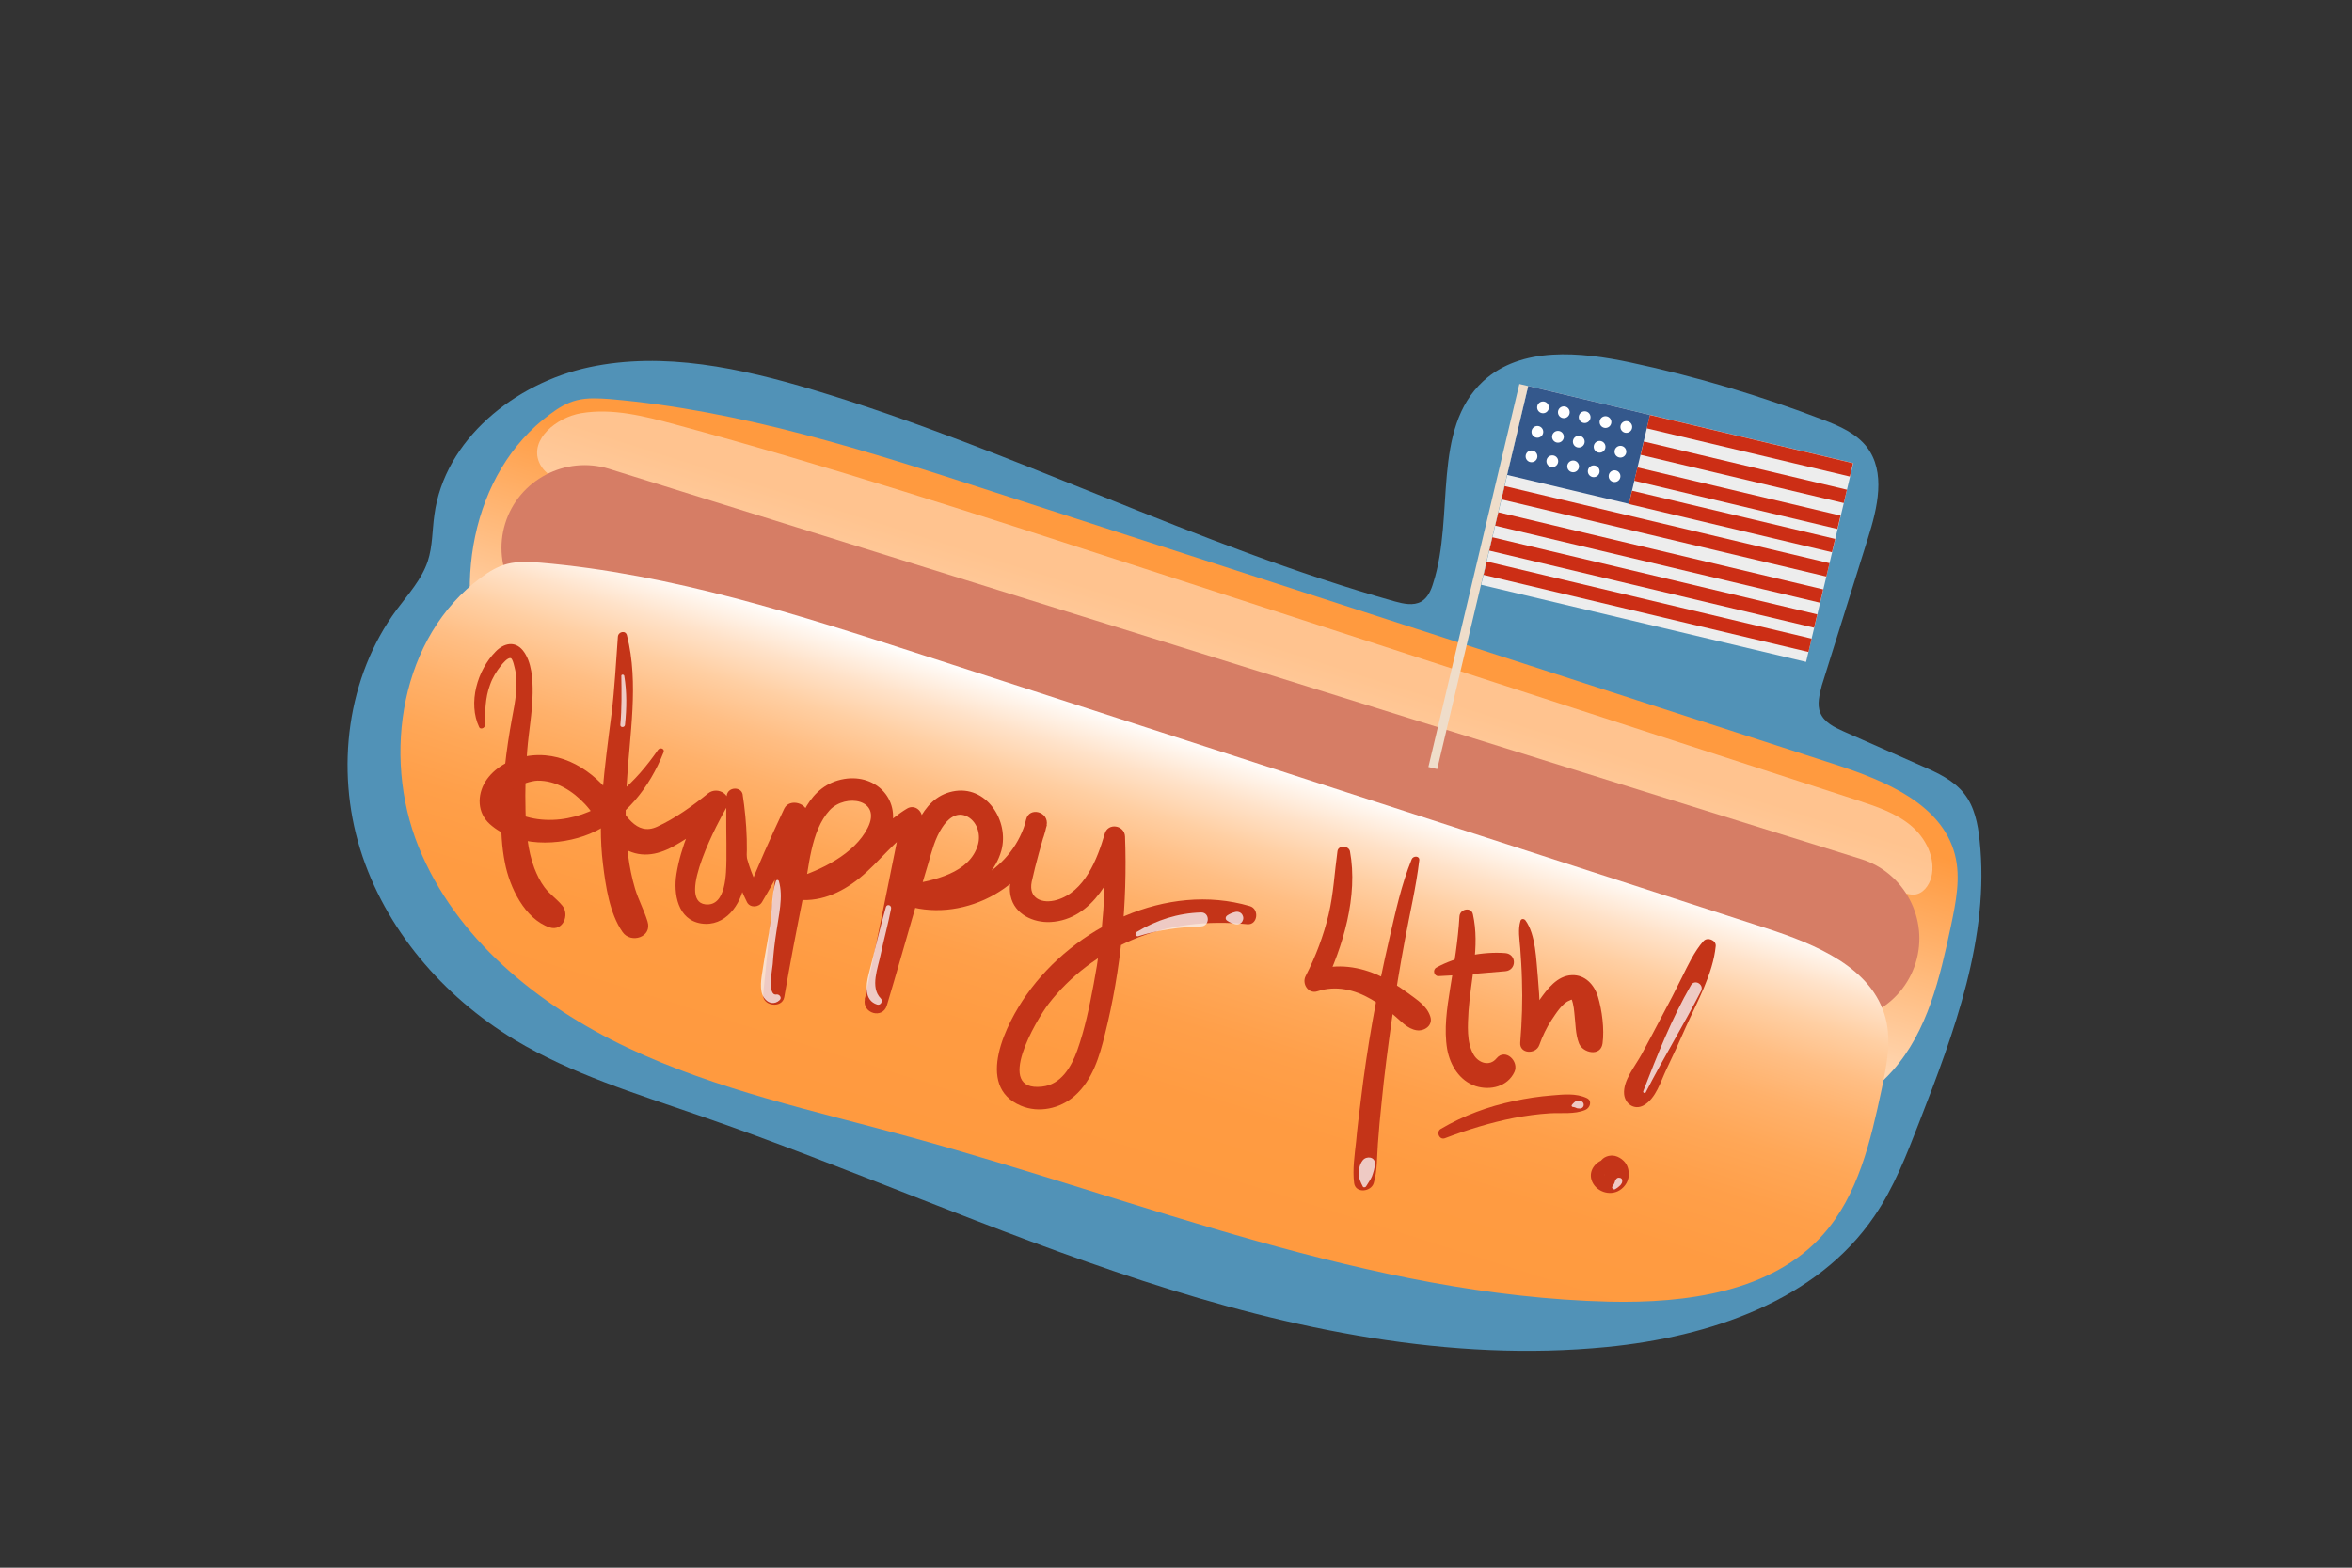 <?xml version="1.0" encoding="utf-8"?>
<!-- Generator: Adobe Illustrator 18.1.1, SVG Export Plug-In . SVG Version: 6.00 Build 0)  -->
<!DOCTYPE svg PUBLIC "-//W3C//DTD SVG 1.1//EN" "http://www.w3.org/Graphics/SVG/1.1/DTD/svg11.dtd">
<svg version="1.1" id="Layer_1" xmlns="http://www.w3.org/2000/svg" xmlns:xlink="http://www.w3.org/1999/xlink" x="0px" y="0px"
	 viewBox="0 0 960 640" enable-background="new 0 0 960 640" xml:space="preserve">
<rect x="0" y="0" width="960" height="640" fill="#333333" stroke="none"/>
<path fill="#5192B7" d="M743,291.1c1.6,3.8,5.7,5.8,9.5,7.5c10.6,4.7,21.3,9.4,31.9,14.1c6.4,2.8,13,5.8,17.3,11.3
	c4.2,5.3,5.6,12.3,6.3,19.1c4.2,39.4-10.3,78.2-24.7,115.2c-5.1,13.1-10.2,26.4-18.2,38.1c-23.5,34.7-67.5,49.4-109.2,53.5
	c-64,6.3-128.5-7.1-189.7-27.1c-61.2-20-120-46.4-180.8-67.4c-25.7-8.9-52-16.9-75.3-30.9c-29.3-17.7-53-45.3-63.1-77.9
	c-10.1-32.7-5.4-70.2,14.9-97.7c4.7-6.3,10.2-12.3,12.7-19.8c2-6.1,1.8-12.6,2.7-18.9c4.1-30.7,32.8-53.8,63.2-60.3
	s61.9,0.4,91.6,9.3c80.6,24.2,156.1,63.5,237.1,86.3c3.6,1,7.7,1.9,10.9,0.1c2.7-1.6,4-4.6,4.9-7.6c8.8-27.5-0.8-62.8,20.4-82.4
	c15.5-14.3,39.6-12,60.2-7.6c26.8,5.7,53.1,13.6,78.6,23.4c6.6,2.5,13.4,5.5,17.7,11c8,10.3,4.4,25,0.5,37.4
	c-6.3,20-12.5,40-18.8,60C742.7,283.5,741.5,287.5,743,291.1z"/>
<linearGradient id="SVGID_1_" gradientUnits="userSpaceOnUse" x1="511.888" y1="220.42" x2="501.833" y2="412.282" gradientTransform="matrix(0.968 0.251 -0.251 0.968 75.617 -106.48)">
	<stop  offset="0.134" style="stop-color:#FF9A3F"/>
	<stop  offset="0.938" style="stop-color:#FFFFFF"/>
	<stop  offset="0.939" style="stop-color:#FFFCF9"/>
	<stop  offset="0.941" style="stop-color:#FFFBF7"/>
</linearGradient>
<path fill="url(#SVGID_1_)" d="M772.5,437.1c-20.9,23.6-55.9,28.2-87.4,27.5c-98-2.4-190.7-41.3-285.3-67.2
	c-39-10.7-78.9-19.2-115.4-36.5c-36.5-17.3-70.2-44.6-85.3-82.1S192,193,224.5,169.1c3.3-2.5,6.9-4.7,10.9-5.7
	c4.3-1.1,8.9-0.8,13.4-0.5c53.7,4.6,105.5,21.3,156.7,37.9c114.5,37.1,229.1,74.2,343.6,111.3c20.3,6.6,43.4,16.1,48.8,36.7
	c2.5,9.5,0.4,19.6-1.6,29.2C791.8,399.1,786.8,421,772.5,437.1z"/>
<path opacity="0.51" fill="#FFEBDC" d="M777.4,364.6c-33.3-8.9-66.2-19.3-99-29.6c-18.8-5.9-37.6-11.9-56.4-17.8
	c-27.5-8.7-55-17.4-82.5-26.1c-101.1-32-202.2-63.9-304.3-92.6c-6-1.7-12.8-4-15.2-9.9c-3.8-9.3,7.2-18.2,17.1-19.9
	c12.9-2.2,26,1.2,38.6,4.6c62.5,16.9,124.2,37,185.8,57c98.9,32.1,197.7,64.3,296.6,96.4c7.6,2.5,15.5,5.1,21.7,10.2
	s10.4,13.4,8.5,21.2c-0.9,3.4-3.4,6.8-6.9,7.1C780.1,365.3,778.7,365,777.4,364.6z"/>
<path fill="#D67D65" d="M739.5,415.4l-511-159.3c-17.8-5.5-27.8-24.6-22.3-42.4l0,0c5.5-17.8,24.6-27.8,42.4-22.3l511,159.3
	c17.8,5.5,27.8,24.6,22.3,42.4l0,0C776.4,410.9,757.3,421,739.5,415.4z"/>
<linearGradient id="SVGID_2_" gradientUnits="userSpaceOnUse" x1="501.256" y1="292.238" x2="491.201" y2="484.099" gradientTransform="matrix(0.968 0.251 -0.251 0.968 75.617 -106.48)">
	<stop  offset="0" style="stop-color:#FFFFFF"/>
	<stop  offset="2.012926e-02" style="stop-color:#FFF8F2"/>
	<stop  offset="9.499758e-02" style="stop-color:#FFE2C9"/>
	<stop  offset="0.176" style="stop-color:#FFCFA3"/>
	<stop  offset="0.263" style="stop-color:#FFBE84"/>
	<stop  offset="0.357" style="stop-color:#FFB16B"/>
	<stop  offset="0.462" style="stop-color:#FFA757"/>
	<stop  offset="0.582" style="stop-color:#FF9F49"/>
	<stop  offset="0.731" style="stop-color:#FF9B41"/>
	<stop  offset="1" style="stop-color:#FF9A3F"/>
</linearGradient>
<path fill="url(#SVGID_2_)" d="M744.2,503.9c-20.9,23.6-55.9,28.2-87.4,27.5c-98-2.4-190.7-41.3-285.3-67.2
	c-39-10.7-78.9-19.2-115.4-36.5c-36.5-17.3-70.2-44.6-85.3-82.1s-7.1-85.8,25.4-109.7c3.3-2.5,6.9-4.7,10.9-5.7
	c4.3-1.1,8.9-0.8,13.4-0.5c53.7,4.6,105.5,21.3,156.7,37.9c114.5,37.1,229.1,74.2,343.6,111.3c20.3,6.6,43.4,16.1,48.8,36.7
	c2.5,9.5,0.4,19.6-1.6,29.2C763.5,465.9,758.4,487.9,744.2,503.9z"/>
<g>
	<g>
		<g>
			<path fill="#C43418" d="M587.2,398.5c9-0.4,18.2-1.2,27.2-2c4.7-0.4,4.7-7,0-7.4c-9.2-0.7-20,1.4-28.1,5.9
				C584.6,395.9,585.3,398.6,587.2,398.5L587.2,398.5z"/>
		</g>
		<g>
			<g>
				<path fill="#C43418" d="M197.9,296.1c0.1-5.6,0.1-11.2,2.1-16.5c1-2.9,2.6-5.5,4.5-7.9c0.6-0.7,2.7-3.4,4-3
					c0.9,0.3,1.6,4.2,1.8,4.9c1.3,6.5-0.1,13.2-1.3,19.6c-1.2,6.5-2.2,13-2.9,19.6c-1.4,13-2.6,26.6,0,39.5
					c1.9,9.8,8,22.8,18.2,26.3c5.5,1.8,8.3-5.2,5.2-8.9c-2.2-2.7-5.1-4.6-7.2-7.4c-1.8-2.4-3.1-5.1-4.2-7.9
					c-2.8-7.5-3.4-15.5-3.6-23.5c-0.2-8.2,0-16.4,0.7-24.6c0.6-7.7,2.1-15.4,2.2-23.2c0.1-5.6-0.3-13-4-17.6
					c-3.3-4-7.8-2.9-11.1,0.5c-7.5,7.6-11.4,21-6.7,30.9C196.1,297.9,197.9,297.3,197.9,296.1L197.9,296.1z"/>
			</g>
			<g>
				<path fill="#C43418" d="M252.2,259.9c-0.8,10.5-1.3,21.1-2.6,31.6c-1.4,10.7-2.8,21.4-3.7,32.1c-0.8,9.7-1,19.4,0.2,29.1
					c1.1,9,2.7,20.2,8,27.8c3.4,4.9,12.2,2.1,10.2-4.3c-1.4-4.6-3.7-8.8-5.1-13.4c-1.3-4.4-2.2-8.8-2.8-13.4
					c-1.3-9.7-1.2-19.5-0.6-29.2c1.1-20,5.1-41.1,0.1-60.8C255.4,257.2,252.4,257.8,252.2,259.9L252.2,259.9z"/>
			</g>
			<g>
				<path fill="#C43418" d="M268.6,306.1c-8.9,12.9-20.9,24.9-36.9,27.9c-7.6,1.5-17,0.8-23.5-3.7c-8.1-5.7,6.3-11.5,11.2-11.6
					c7.6-0.1,14.4,4.2,19.4,9.6c5.3,5.7,8.4,13.4,15.2,17.7c6.9,4.4,14,3.3,20.9-0.5c7.5-4.2,14.5-9.4,21-15c-2.5-1.9-5-3.9-7.5-5.8
					c-5.6,9.8-10.5,20.9-12.3,32.1c-1.3,8.1,0.5,18.7,10.1,20.2c9.8,1.5,16.3-7.7,17.6-16.3c1.8-11.7,1.1-24.9-0.7-36.5
					c-2.1,0.6-4.2,1.2-6.3,1.7c0.9,5.3,1.6,10.7,2.3,16c0.3,2.3,4,1.7,4-0.5c0-5.4-0.1-10.9,0.1-16.3c0.1-4.2-6.4-4.2-6.6,0
					c-0.4,8.6,0,17.3-0.1,25.9c-0.1,5.2,0,19.2-8.6,18.2c-12.2-1.5,5.9-35,8.6-39.5c3-4.9-3.5-9-7.5-5.8
					c-6.3,5.1-13.4,10.2-20.8,13.6c-8.7,4-13.2-5.5-17.5-11.4c-8.4-11.6-21.5-20.1-36.3-17.3c-6.4,1.2-12.8,4.7-16.3,10.3
					c-3.4,5.6-3.3,12.7,1.8,17.3c10.6,9.5,28.4,9.1,40.8,4c14.4-6,24.5-19,30.1-33.2C271.5,305.6,269.4,305,268.6,306.1L268.6,306.1
					z"/>
			</g>
			<g>
				<path fill="#C43418" d="M298.3,325.3c-3,15.1-0.2,29.4,6.6,43c1.2,2.4,4.8,2.2,6.1,0c6.4-10.8,12.2-21.9,17.8-33.1
					c-3.1-1.3-6.2-2.6-9.2-3.9c-3.4,24.8-5.5,49.8-8.1,74.6c-0.5,4.8,7.7,6,8.6,1.2c2.4-14,5.1-27.9,7.9-41.9
					c2.2-10.8,2.8-26,10.7-34.5c6.5-6.9,21.3-4.4,15.5,7.2c-5.4,10.8-19.2,17.4-30.2,20.8c-3.8,1.2-4.5,7.7,0,8.4
					c10,1.6,19.1-2.4,26.8-8.6c8.3-6.7,14.4-15.7,23.6-21.2c-2-1.6-4.1-3.1-6.1-4.7c-5,25.1-10.2,50.2-15.3,75.3
					c-1.2,5.8,7.3,8.3,9,2.5c3.9-13,7.6-26.1,11.4-39.2c1.8-6.4,3.7-12.8,5.6-19.1c1.4-4.9,2.7-9.9,5.5-14.2
					c2.1-3.3,5.6-6.6,9.8-4.8c4.4,1.9,6.1,7.3,4.9,11.6c-3.3,11.9-18.2,14.7-28.6,16.6c-4.5,0.8-4,7.4,0,8.6
					c23.5,6.9,51.8-8.4,56.6-33c1.1-5.5-7.1-7.8-8.4-2.3c-1.3,5.4-2.7,10.8-4.1,16.2c-1.3,4.8-3.3,10-2.2,15
					c1.6,7.5,9.3,11,16.4,10.6c17.2-1,26.1-19.4,30.2-33.7c-2.8-0.4-5.6-0.8-8.3-1.1c0.8,20.1-0.6,40.3-4.4,60.1
					c-1.7,9.1-3.6,18.4-6.7,27.1c-2.4,6.7-6.6,14-14.4,14.8c-19.7,2.2-2.3-27.3,2.7-33.8c8.8-11.4,20.7-20.3,33.9-26
					c14.7-6.4,31.3-8.1,47.2-6.5c4.3,0.4,5-6.3,1-7.4c-33.8-9.9-71.5,8.4-91.1,36.2c-8.1,11.4-21.4,37.3-2.3,45.3
					c7.3,3.1,16,1.2,21.9-4c7.3-6.4,10.2-16.1,12.4-25.2c6.6-26.4,9.2-53.6,8.2-80.7c-0.2-4.7-7-5.8-8.3-1.1
					c-3,10.3-8.2,23.7-19.6,27c-5.8,1.7-11.6-0.5-10.2-7.4c1.7-7.8,4-15.6,6.2-23.2c-2.8-0.8-5.6-1.5-8.4-2.3
					c-5,19.6-26.1,32.9-45.9,26.8c0,2.9,0,5.7,0,8.6c14.3-2,31.2-6.9,35.7-22.6c3.4-12.2-6.2-27.1-19.9-24.2
					c-13.4,2.8-16.9,19-20.1,30.1c-5.2,18.3-10.6,36.5-15.8,54.7c3,0.8,6,1.7,9,2.5c4.8-25.2,9.5-50.4,14.4-75.6
					c0.7-3.4-2.8-6.7-6.1-4.7c-7.5,4.5-13.1,11-19.2,17.2c-6.5,6.5-14.8,13.4-24.7,11.4c0,2.8,0,5.6,0,8.4c14-3.5,31.3-12.7,36.9-27
					c5.1-13-5.2-24.3-18.6-22.1c-14.4,2.4-19.3,17.1-21.8,29.6c-3.7,19.1-7.1,38.2-11.2,57.2c2.9,0.4,5.7,0.8,8.6,1.2
					c3.2-24.4,6.9-48.8,9.3-73.3c0.5-4.9-7.3-7-9.4-2.6c-5.5,11.7-10.8,23.4-15.5,35.5c2.1-0.3,4.3-0.6,6.4-0.8
					c-7-11.6-9.3-25.5-8-38.8C303.3,323.3,298.8,322.7,298.3,325.3L298.3,325.3z"/>
			</g>
			<g>
				<path fill="#C43418" d="M545.9,347.5c-1.2,8.6-1.6,17.3-3.6,25.8c-2.1,8.8-5.3,17.2-9.4,25.2c-1.6,3.1,1.1,7.4,4.8,6.2
					c7.5-2.5,15.2-0.7,21.9,3.2c3.3,1.9,6.4,4.2,9.4,6.6c2.9,2.4,5.4,5.5,9.2,6.1c3.2,0.5,6.8-2,5.6-5.6c-1.4-4.4-5.4-6.8-9-9.5
					c-4.1-3-8.3-5.7-13-7.7c-8.4-3.6-17.7-4.5-26.3-1.2c1.6,2.1,3.2,4.1,4.8,6.2c7.9-16.4,14.1-37,10.7-55.3
					C550.4,345.1,546.2,345,545.9,347.5L545.9,347.5z"/>
			</g>
			<g>
				<path fill="#C43418" d="M576.2,350.8c-4.2,10.3-6.6,21.5-9.1,32.3c-2.6,11.2-4.9,22.5-6.9,33.8c-1.9,10.8-3.5,21.6-4.8,32.5
					c-0.7,5.6-1.4,11.1-1.9,16.7c-0.6,5.6-1.5,11.3-0.8,16.9c0.6,4.3,6.9,3.6,8,0c1.5-5.1,1.3-10.7,1.7-16
					c0.4-5.6,0.9-11.2,1.5-16.7c1.1-11.4,2.6-22.8,4.2-34.1c1.5-10.8,3.3-21.6,5.3-32.3c2-10.9,4.6-21.7,5.9-32.7
					C579.5,349.3,576.8,349.3,576.2,350.8L576.2,350.8z"/>
			</g>
			<g>
				<path fill="#C43418" d="M595.7,374.1c-0.6,10-2.2,19.6-3.8,29.4c-1.3,8.2-2.6,16.7-1.2,24.9c1.2,6.5,5,12.8,11.6,15
					c6,1.9,13,0.2,15.8-5.7c2.1-4.4-3.7-10-7.3-5.6c-2.8,3.4-7.3,1.9-9.3-1.5c-3-5-2.4-12.2-2.1-17.8c0.9-13,4.7-26.4,1.8-39.5
					C600.6,370.1,595.9,371,595.7,374.1L595.7,374.1z"/>
			</g>
			<g>
				<path fill="#C43418" d="M620.6,375.9c-1.1,3.6-0.4,7.4-0.1,11.2c0.3,4.3,0.6,8.5,0.7,12.8c0.3,8.6,0,17.2-0.7,25.7
					c-0.4,4.7,6.4,5,7.8,1c1.3-3.6,2.9-7,5-10.2c1.7-2.5,4.3-6.8,7.2-7.9c1.3-0.5,0.9-0.9,1.5,1.1c0.3,1.3,0.5,2.7,0.6,4
					c0.5,4.1,0.4,8.6,1.9,12.4c1.6,3.9,8.8,5.5,9.6,0c0.8-5.8-0.2-13.6-1.9-19.2c-1.5-4.8-5.2-8.9-10.6-8.7
					c-6,0.2-10.1,5.7-13.2,10.1c-3.4,5-5.9,10.6-7.7,16.4c2.6,0.3,5.2,0.7,7.8,1c0.3-8.9,0-17.8-0.8-26.6c-0.7-7-0.8-17.5-5.1-23.3
					C622,375,620.9,375,620.6,375.9L620.6,375.9z"/>
			</g>
			<g>
				<path fill="#C43418" d="M695.3,384.2c-3.8,4.3-6.3,9.8-8.9,15c-2.6,5.3-5.3,10.5-8.1,15.7c-2.7,5.2-5.5,10.4-8.3,15.6
					c-2.6,4.8-7.6,10.6-7.1,16.2c0.4,4,4.2,6.6,7.9,4.6c5.1-2.8,7-9.8,9.4-14.8c2.7-5.6,5.3-11.3,7.8-17
					c4.6-10.3,11.2-21.9,12.3-33.3C700.5,383.8,696.9,382.4,695.3,384.2L695.3,384.2z"/>
			</g>
			<g>
				<path fill="#C43418" d="M654,482c0.2,1.6,2,2.4,3.4,2.4c1.8,0,3.3-1,4.3-2.5c1.1-1.7,1.2-4,0.2-5.8c-1-1.9-3.2-3-5.3-3
					c-4.3,0-8.4,4.1-7,8.6c1.5,4.7,7.4,6.8,11.5,4.2c2.4-1.5,3.9-4.2,3.7-7c-0.1-1.9-0.7-3.6-2.1-5c-0.9-0.9-2.2-1.7-3.5-2
					c-2.2-0.5-4.9,0.3-6.1,2.5c-0.4,0.8-0.7,1.8-0.7,2.7c-0.1,1.5,0.7,2.7,1.6,3.8c-0.6-0.9-0.8-1.1-0.5-0.6
					c-0.2-0.4-0.4-0.9-0.6-1.3c0.1,0.2,0.1,0.4,0.2,0.6c-0.1-0.5-0.1-1-0.2-1.5c0.1,0.8,0.2,1.6,0.4,2.3c-0.1-0.5-0.1-1-0.2-1.6
					c0,0.3,0,0.5,0,0.8c0.1-0.5,0.1-1,0.2-1.6c-0.1,0.3-0.1,0.5-0.2,0.8c0.2-0.5,0.4-0.9,0.6-1.4c-0.1,0.1-0.1,0.2-0.2,0.4
					c0.3-0.4,0.6-0.8,0.9-1.2c-0.1,0.2-0.3,0.3-0.4,0.4c0.4-0.3,0.8-0.6,1.2-0.9c-0.1,0.1-0.2,0.1-0.4,0.2c0.5-0.2,0.9-0.4,1.4-0.6
					c-0.2,0.1-0.4,0.1-0.6,0.2c0.5-0.1,1-0.1,1.5-0.2c-0.3,0-0.7,0.1-1,0c0.5,0.1,1,0.1,1.5,0.2c-0.2,0-0.4-0.1-0.6-0.1
					c0.4,0.2,0.9,0.4,1.3,0.5c-0.2-0.1-0.7-0.5,0,0.1c0.7,0.6,0.3,0.2,0.1,0c0.4,0.8,0.9,1.5,1.3,2.3c-0.1-0.1-0.1-0.2-0.1-0.4
					c0.1,0.5,0.1,0.9,0.2,1.4c0-0.2,0-0.3,0-0.5c-0.1,0.4-0.1,0.9-0.2,1.3c0.2-0.7-0.5,1-0.3,0.6c0.3-0.5-0.9,1-0.4,0.5
					c0.5-0.5-0.9,0.6-0.4,0.3c0.5-0.3-1.2,0.4-0.5,0.2c0.6-0.2-0.9,0.1-1.1,0c-0.4-0.1-0.6-0.1-0.3,0c0.3,0.1,0.1,0-0.6-0.3
					c0.5,0.3-0.5-0.4-0.6-0.6c-0.3-0.4-0.7-1-0.6-1.6c0,0.1,0,0.3,0,0.4c-0.1-0.4,0.1-0.9,0-0.2c0,0-0.1,0.3-0.1,0.3
					c0.2-0.5,0.3-0.6,0.2-0.4c-0.1,0.1,0,0.1,0.1-0.1c0.3-0.4,0,0-0.1,0c0.4-0.4-0.8,1.1-0.3,0.5c0.3-0.4-0.2,0.2-0.2,0.3
					C653.9,481,653.9,481.5,654,482L654,482z"/>
			</g>
			<g>
				<path fill="#C43418" d="M589.7,464.7c9.2-3.5,18.6-6.4,28.2-8.3c4.8-0.9,9.7-1.6,14.6-1.9c4.8-0.3,10.1,0.5,14.6-1.4
					c1.9-0.8,2.9-3.7,0.6-4.8c-4.5-2.1-9.5-1.5-14.3-1.1c-5.2,0.4-10.4,1.2-15.5,2.3c-10.5,2.2-20.5,5.9-29.7,11.3
					C586,461.9,587.4,465.5,589.7,464.7L589.7,464.7z"/>
			</g>
		</g>
	</g>
	<g opacity="0.8">
		<path fill="#F9F0EF" d="M253.6,276c0.1,6.6,0.2,13.3-0.4,19.9c-0.1,1.2,1.8,1.2,1.9,0c0.7-6.8,0.8-13.3-0.3-20
			C254.6,275.2,253.5,275.3,253.6,276L253.6,276z"/>
	</g>
	<g opacity="0.8">
		<path fill="#F9F0EF" d="M316.7,359.7c-1.8,5.2-1.5,11.2-2.2,16.6c-0.8,6.6-2.3,13-3.2,19.5c-0.5,3.3-1.6,8.6,0.6,11.6
			c1.6,2.3,4.3,2.8,6.3,0.9c1.1-1-0.1-2.5-1.3-2.3c-3.9,0.6-1.6-10.7-1.5-12.4c0.3-4.5,0.8-8.8,1.5-13.3c0.9-6.5,2.9-14.2,1-20.6
			C317.7,359.1,316.9,359.1,316.7,359.7L316.7,359.7z"/>
	</g>
	<g opacity="0.8">
		<path fill="#F9F0EF" d="M361.6,370.3c-2.6,9.1-4.7,18.4-7.1,27.6c-1.1,4.3-1.8,10.5,3.5,12.2c1.5,0.5,2.5-1.5,1.5-2.5
			c-4.5-4.5-1.1-12.6,0-18.1c1.3-6.2,3-12.3,4.2-18.5C364,369.5,362,368.9,361.6,370.3L361.6,370.3z"/>
	</g>
	<g opacity="0.8">
		<path fill="#F9F0EF" d="M464.6,382.2c8.3-2.6,16.9-3.7,25.6-4c3.7-0.1,3.7-5.8,0-5.7c-9.5,0.3-18.2,3.1-26.3,8
			C463,381,463.6,382.5,464.6,382.2L464.6,382.2z"/>
	</g>
	<g opacity="0.8">
		<path fill="#F9F0EF" d="M500.8,375.8c1.1,0.8,2.2,1.2,3.4,1.5c1.1,0.3,2.4-0.2,2.9-1.2c0.5-0.9,0.5-1.7,0-2.6
			c-0.5-1-1.8-1.5-2.9-1.2c-1.3,0.3-2.4,0.8-3.4,1.5C500.1,374.4,500.1,375.3,500.8,375.8L500.8,375.8z"/>
	</g>
	<g opacity="0.8">
		<path fill="#F9F0EF" d="M557.6,484.3c0.8-1.4,1.8-2.6,2.4-4.1c0.6-1.7,1.1-3.2,1.2-5.1c0.1-2.9-3.5-3.3-5-1.4
			c-1.3,1.7-1.6,3.6-1.6,5.7c0,1.7,0.8,3.3,1.6,4.9C556.4,484.9,557.3,484.8,557.6,484.3L557.6,484.3z"/>
	</g>
	<g opacity="0.8">
		<path fill="#F9F0EF" d="M671.7,446c7.2-14,15.4-27.4,22.6-41.4c1.4-2.7-2.6-5-4.1-2.4c-7.9,13.7-13.8,28.6-19.5,43.3
			C670.5,446.1,671.4,446.5,671.7,446L671.7,446z"/>
	</g>
	<g opacity="0.8">
		<path fill="#F9F0EF" d="M659.2,485.5c0.7-0.4,1.3-0.8,1.8-1.3c0.3-0.2,0.5-0.5,0.7-0.8c0.4-0.5,0.5-1,0.4-1.7
			c-0.1-0.8-1.2-1.1-1.9-0.8c-0.4,0.2-0.7,0.6-0.9,1c-0.1,0.3-0.2,0.6-0.3,0.9c-0.2,0.6-0.6,1.1-0.9,1.6
			C657.7,485.1,658.6,485.8,659.2,485.5L659.2,485.5z"/>
	</g>
	<g opacity="0.8">
		<path fill="#F9F0EF" d="M641.9,451.9c0.3,0,0.7,0.1,1,0.2c0.2,0.1,0.4,0.2,0.7,0.3c0.3,0.1,0.5,0.1,0.8,0.1c0.9,0.2,1.9-0.3,2-1.3
			c0.1-1-0.6-1.7-1.6-1.8c-0.9-0.1-1.6,0-2.2,0.6c-0.4,0.3-0.8,0.8-1.1,1.2C641.4,451.5,641.6,451.8,641.9,451.9L641.9,451.9z"/>
	</g>
</g>
<g>
	<g>
		
			<rect x="612.3" y="172.2" transform="matrix(0.973 0.231 -0.231 0.973 67.827 -151.406)" fill="#EDEDED" width="136.3" height="83.4"/>
		
			<rect x="618.7" y="163" transform="matrix(0.973 0.231 -0.231 0.973 59.4 -143.931)" fill="#34588C" width="51.1" height="37.3"/>
		
			<rect x="671.6" y="179.2" transform="matrix(0.973 0.231 -0.231 0.973 61.362 -160.087)" fill="#CC2E15" width="85.2" height="5.6"/>
		
			<rect x="669.1" y="190" transform="matrix(0.973 0.231 -0.231 0.973 63.798 -159.198)" fill="#CC2E15" width="85.2" height="5.6"/>
		
			<rect x="666.5" y="200.6" transform="matrix(0.973 0.231 -0.231 0.973 66.181 -158.329)" fill="#CC2E15" width="85.2" height="5.6"/>
		
			<rect x="664.3" y="210.1" transform="matrix(0.973 0.231 -0.231 0.973 68.3 -157.556)" fill="#CC2E15" width="85.2" height="5.6"/>
		
			<rect x="611.6" y="214.1" transform="matrix(0.973 0.231 -0.231 0.973 68.489 -151.165)" fill="#CC2E15" width="136.3" height="5.6"/>
		
			<rect x="609" y="224.8" transform="matrix(0.973 0.231 -0.231 0.973 70.902 -150.285)" fill="#CC2E15" width="136.3" height="5.6"/>
		
			<rect x="606.6" y="235" transform="matrix(0.973 0.231 -0.231 0.973 73.179 -149.454)" fill="#CC2E15" width="136.3" height="5.6"/>
		
			<rect x="604.3" y="244.9" transform="matrix(0.973 0.231 -0.231 0.973 75.403 -148.643)" fill="#CC2E15" width="136.3" height="5.6"/>
		<circle fill="#FFFFFF" cx="629.8" cy="166.3" r="2.4"/>
		<circle fill="#FFFFFF" cx="638.3" cy="168.3" r="2.4"/>
		<circle fill="#FFFFFF" cx="646.8" cy="170.3" r="2.4"/>
		<circle fill="#FFFFFF" cx="655.3" cy="172.3" r="2.4"/>
		<circle fill="#FFFFFF" cx="663.8" cy="174.3" r="2.4"/>
		<circle fill="#FFFFFF" cx="627.5" cy="176.3" r="2.4"/>
		<circle fill="#FFFFFF" cx="635.9" cy="178.3" r="2.4"/>
		<circle fill="#FFFFFF" cx="644.4" cy="180.3" r="2.4"/>
		<circle fill="#FFFFFF" cx="652.9" cy="182.4" r="2.4"/>
		<circle fill="#FFFFFF" cx="661.4" cy="184.4" r="2.4"/>
		<circle fill="#FFFFFF" cx="625.1" cy="186.3" r="2.4"/>
		<circle fill="#FFFFFF" cx="633.6" cy="188.3" r="2.4"/>
		<circle fill="#FFFFFF" cx="642.1" cy="190.4" r="2.4"/>
		<circle fill="#FFFFFF" cx="650.5" cy="192.4" r="2.4"/>
		<circle fill="#FFFFFF" cx="659" cy="194.4" r="2.4"/>
	</g>
	
		<rect x="601.5" y="155" transform="matrix(-0.973 -0.231 0.231 -0.973 1136.073 603.736)" fill="#EFDDCA" width="3.7" height="160.7"/>
</g>
</svg>
